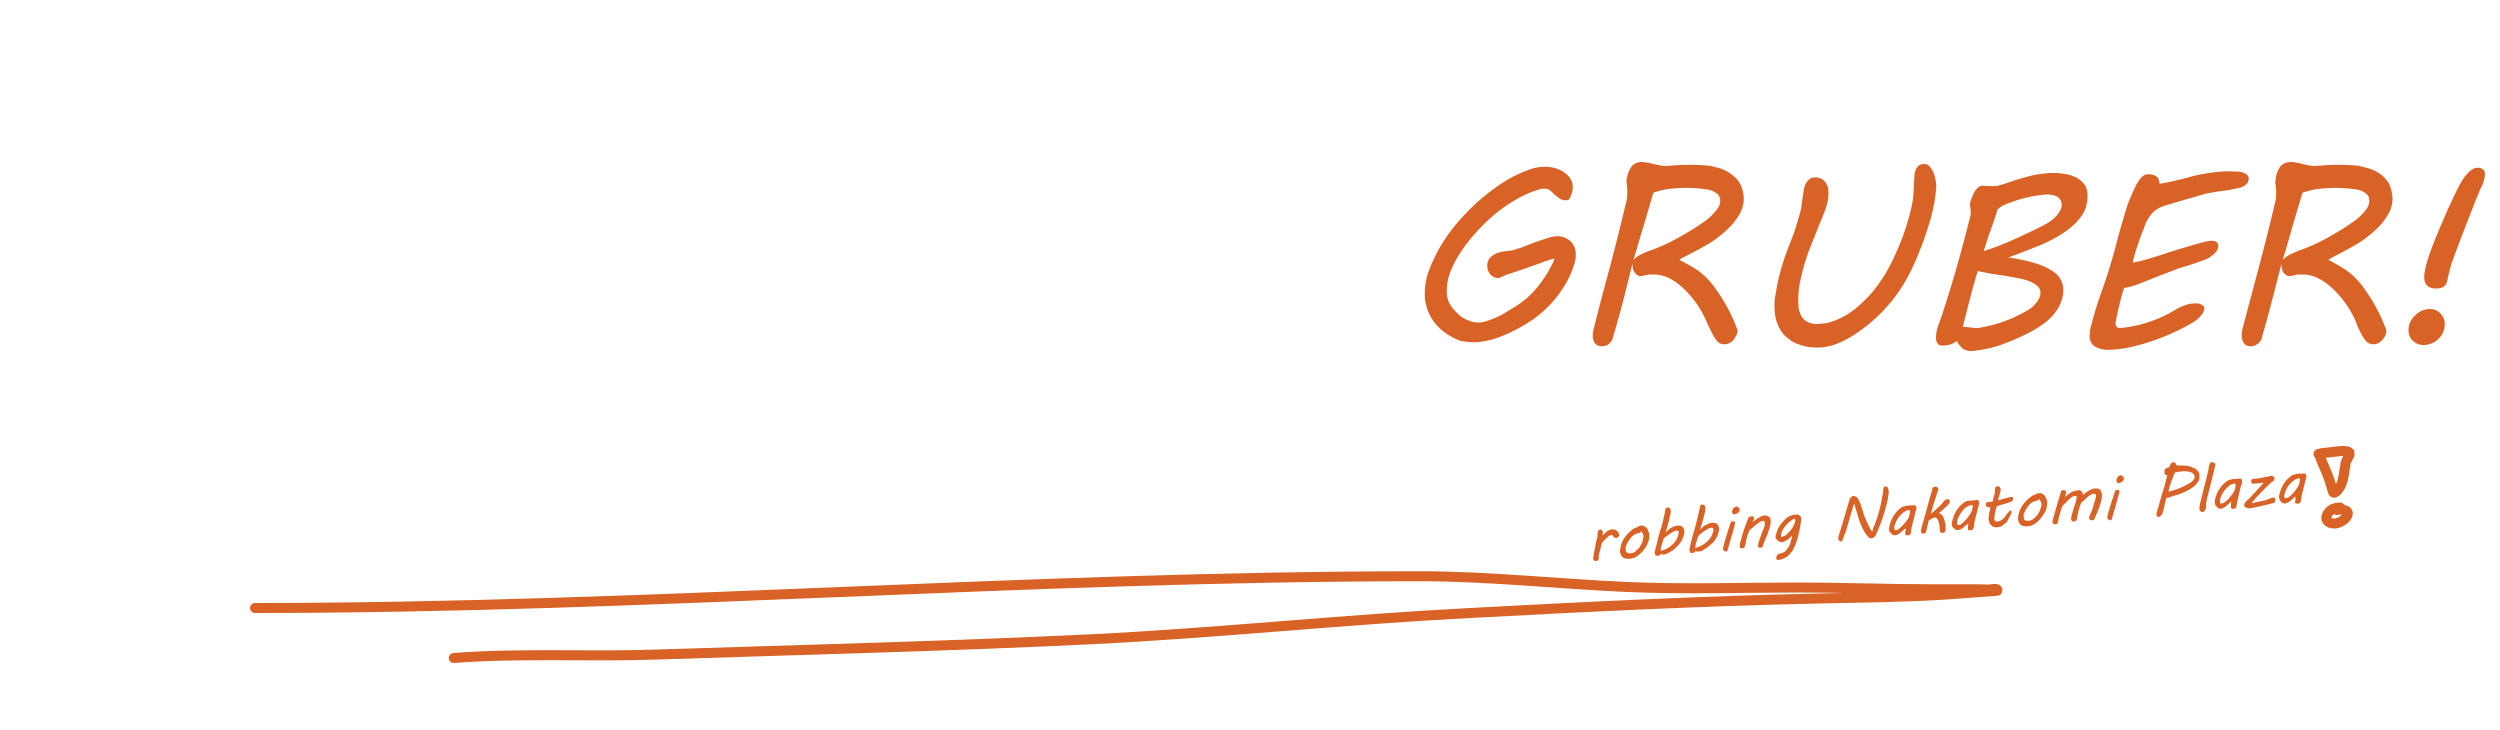 <svg xmlns="http://www.w3.org/2000/svg" xml:space="preserve" fill-rule="evenodd" stroke-linecap="round" stroke-linejoin="round" stroke-miterlimit="1.5" clip-rule="evenodd" viewBox="0 0 1000 292">
  <path fill="none" d="M0 0h1000v291.1H0z"/>
  <path fill="#d96226" fill-rule="nonzero" d="M621.8 103.4a40.2 40.2 0 0 0-5.5 1.8l-8 2.8a3983.3 3983.3 0 0 1-6 2l-2.2 1-.8.2a4 4 0 0 1-1.8-.4 4.6 4.6 0 0 1-2.3-2.7c-.2-.6-.3-1.2-.3-1.9 0-1.3.4-2.3 1.1-3.1a8 8 0 0 1 2.7-1.8c1-.4 2-.6 3.2-.8a155 155 0 0 0 3.3-.4 39.4 39.4 0 0 0 2-.7l.9-.2a163.5 163.5 0 0 1 11-4c1.5-.5 2.8-.7 3.8-.7 1.2 0 2.2.2 3.1.6a6.9 6.9 0 0 1 4.3 6.7v1.4l-.4 1.7c-1 3.6-2.5 7-4.5 10a44.6 44.6 0 0 1-15.9 15.2 54 54 0 0 1-10 4.8 23 23 0 0 1-4.4 1.3 30.2 30.2 0 0 1-4.7.7 36 36 0 0 1-5.4-.4 8.2 8.2 0 0 1-2.6-.9 26 26 0 0 1-5-3 19 19 0 0 1-7.5-15.4c0-2.4.4-4.8 1.1-7.4a64.5 64.5 0 0 1 14-23 80.4 80.4 0 0 1 18-14.9 49.8 49.8 0 0 1 10.1-4.5c1.7-.5 3.4-.7 5-.7a13.7 13.7 0 0 1 7.5 2.2c1 .7 1.9 1.5 2.5 2.5a6 6 0 0 1 1 3.3c0 .6 0 1.2-.2 1.8l-.4 1.4c-.2.6-.5 1.1-.8 1.5l.1-.1c0 .4-.3.6-.6.7a4.6 4.6 0 0 1-3.4-.6l-2-1.6-1.7-1.6a3 3 0 0 0-2-.7h-1.3c-2.5.6-5.2 1.6-8 3A62 62 0 0 0 592 91.3a64 64 0 0 0-6.8 8.2 44 44 0 0 0-4.8 8.6 21.7 21.7 0 0 0-1.7 8.4c0 2.1.5 4 1.5 5.6 1 1.5 2.4 3 4.3 4.6 1 .6 2 1.2 3.3 1.6 1.1.5 2.3.7 3.4.7 1.2 0 2.5-.2 3.8-.7a32 32 0 0 0 8.2-3.9 323 323 0 0 0 3.6-2.2 35 35 0 0 0 8.7-8c2.3-3 4.3-6.1 5.8-9.4l.2-.5.1-.4.1-.4Zm15.7 28.1c1.8-7.3 3.7-14.6 5.7-21.8a1001.5 1001.5 0 0 0 7.5-29.8 21.9 21.9 0 0 0-.1-6.9c0-.7 0-1.5.3-2.3a10 10 0 0 1 2-4.4c1-1 2.3-1.5 4-1.5a29.9 29.9 0 0 1 4.2.7 25.5 25.5 0 0 0 4.8.9l2-.1a86.9 86.9 0 0 1 16 0l4 1a16.6 16.6 0 0 1 7 4.5 11 11 0 0 1 2 3.9 12.6 12.6 0 0 1 .6 3.8c0 2-.5 3.9-1.5 5.8a24.3 24.3 0 0 1-4.6 6 44.3 44.3 0 0 1-10.2 7.5 191.7 191.7 0 0 1-7.4 3.9l-2.1 1.2a110.3 110.3 0 0 1 6.9 3.9 29.6 29.6 0 0 1 7.4 7.4 66.8 66.8 0 0 1 9 16.8c0 .7-.1 1.4-.4 2l-1.1 1.9c-.5.5-1 1-1.7 1.3-.6.4-1.3.5-2 .5-1.2 0-2.2-.4-2.9-1.2a17 17 0 0 1-2.1-3.3 81 81 0 0 1-2.2-4.6 39.5 39.5 0 0 0-11-14.8 22.8 22.8 0 0 0-4.9-3c-1.7-.6-3.4-1-5-1h-.8c-1 0-1.9 0-2.7.3l-2.3.4c-1-.3-1.7-1-2.2-1.7a6 6 0 0 1-.7-2.7v-.7l-3.8 15.2a596.8 596.8 0 0 1-4.3 15.3c-.5.8-1 1.4-1.7 1.9a4 4 0 0 1-2.3.7c-1.4 0-2.4-.4-3-1.3-.5-.8-.8-1.8-.8-3a10.1 10.1 0 0 1 .4-2.7Zm23.8-54.4a1237.7 1237.7 0 0 1-2 7l-1.5 5-1.6 5.3-1.5 5.2c-.5 1.6-1 3.1-1.3 4.5.6-.9 1.6-1.6 2.9-2.3 1.3-.6 2.8-1.3 4.4-1.8a69.2 69.2 0 0 0 10.4-4.8 106 106 0 0 0 11.5-7.2 24 24 0 0 0 4-4c1-1.2 1.5-2.5 1.5-3.7 0-1.2-.5-2.2-1.3-2.8a8.5 8.5 0 0 0-3.2-1.6 56.3 56.3 0 0 0-15.3-.4c-2.3.2-4.7.8-7 1.6Zm49.5 37.3a94 94 0 0 1 4.7-15.8l2.4-6.3 1.9-6.3.6-2.3.3-2.2a450.2 450.2 0 0 1 .8-5.5c.2-1 .5-1.8.8-2.5.4-.8.9-1.4 1.5-1.8.5-.5 1.3-.7 2.2-.7a4.9 4.9 0 0 1 4.2 1.9l1 2 .2 2.3a17 17 0 0 1-.5 4c-.3 1.4-.9 3-1.7 5a2458 2458 0 0 0-5.6 14 88.2 88.2 0 0 0-3.9 14.2 37.4 37.4 0 0 0-.2 9.2c.3 1.2.7 2.2 1.2 3.1.6.9 1.4 1.6 2.4 2.1s2.2.8 3.8.8l3.6-.3a29.6 29.6 0 0 0 11.6-5.8 59 59 0 0 0 6.3-6 62.5 62.5 0 0 0 9.7-15.7 92.9 92.9 0 0 0 6.8-20.4 40.4 40.4 0 0 0 .6-6.8l.3-4.3c0-1.2.4-2.4 1-3.3.7-1 1.6-1.4 3-1.4.8 0 1.5.3 2 1 .7.6 1.1 1.4 1.5 2.3a15.1 15.1 0 0 1 1.2 5.9 62 62 0 0 1-1.7 10.6 129.6 129.6 0 0 1-8 22 63.5 63.5 0 0 1-25.4 27.9c-2 1.1-4 2-6 2.7a21.7 21.7 0 0 1-13.8-.2c-2.3-.8-4-2-5.5-3.4a14.1 14.1 0 0 1-3.3-5.3c-.7-2-1-4.3-1-6.7 0-1.2 0-2.5.3-3.9l.7-4Zm114.5 1.6c0 2.3-.6 4.7-2 7.2a21.6 21.6 0 0 1-6.6 6.8 46.2 46.2 0 0 1-7.8 4.4 88.4 88.4 0 0 1-10.2 4.1 52.1 52.1 0 0 1-10 1.9c-.7 0-1.3 0-1.8-.2-.6-.1-1-.3-1.5-.6s-1-.7-1.3-1.2c-.5-.5-1-1.2-1.4-2a8.3 8.3 0 0 1-5 1.8h-1.4a1 1 0 0 1-.7-.3 3.2 3.2 0 0 1-1.2-2.4c0-1.6.2-3.2.7-4.7l1.6-4.5a513.3 513.3 0 0 0 10.2-35l1.4-5.5V85l-.3-3.6.2-.8a20.8 20.8 0 0 1 1.7-4c.4-.7.9-1.2 1.4-1.7.5-.4 1-.6 1.6-.6l2.1.1a25 25 0 0 0 3.3 0c.3 0 .7 0 1.1-.2a50.6 50.6 0 0 0 4.9-1.5 89 89 0 0 1 9.4-2.7 41.4 41.4 0 0 1 8-.8c1.7 0 3.4.2 5 .5s3 .9 4.3 1.6a10 10 0 0 1 3 2.8 7.8 7.8 0 0 1 1 4.3c0 2.9-.7 5.4-2.2 7.7a24.7 24.7 0 0 1-6.5 6.4c-2.8 2-6.1 3.8-10 5.5-4 1.6-8.3 3.3-13 5 3.8.5 7 1.2 9.8 2 2.8.8 5 1.7 6.9 2.8 1.8 1 3.2 2.2 4 3.6a8.3 8.3 0 0 1 1.3 4.6Zm-16.5-4.4a173.3 173.3 0 0 0-12.3-2.1 167.4 167.4 0 0 1-5.4-1.1 229 229 0 0 0-3.2 11.4l-2.8 10.9 3.2.3 2 .2h1a54.8 54.8 0 0 0 21.2-8 13 13 0 0 0 3.1-3.8c.4-.7.6-1.5.6-2.3 0-1.3-.7-2.4-2-3.3-1.4-1-3.2-1.7-5.4-2.2Zm-15.3-11.2a93.9 93.9 0 0 0 12-4.6 225.6 225.6 0 0 0 12.9-6.2 16.3 16.3 0 0 0 4.3-3.4c.6-.7 1-1.4 1.5-2.2a5 5 0 0 0 .5-2.2l-.3-1.5-1-1.3c-.6-.4-1.2-.7-2-.9a11 11 0 0 0-3-.3 53.2 53.2 0 0 0-16.5 4.1 8.2 8.2 0 0 0-3 2.1l-.3 1.1a122.6 122.6 0 0 1-3.1 8.9 628.6 628.6 0 0 1-2 6.4ZM836 134c0-1 0-2.3.4-3.5 1.1-4.4 2.4-8.7 3.9-12.9a233.1 233.1 0 0 0 7-23A374 374 0 0 1 851 82a72.4 72.4 0 0 1 3-7c.4-1 1-1.9 1.5-2.7.5-.7 1.1-1.4 1.7-1.9.6-.5 1.2-.7 1.9-.7 1.3 0 2.3.2 3 .6.7.5 1.2.8 1.3 1.2l.5 2 1.8-.3a151.8 151.8 0 0 0 12-2.9 87.4 87.4 0 0 1 10-1.6 52.7 52.7 0 0 1 8.1 0 7 7 0 0 1 2.2.7c.6.3 1 .6 1.2 1 .2.3.3.7.3 1.1l-.3 1.3c-.2.4-.6.8-1 1.2a7 7 0 0 1-2 1 56 56 0 0 1-8.4 1.5 680.6 680.6 0 0 0-5.7 1l-1.3.4a128 128 0 0 1-6 1.7 841.7 841.7 0 0 1-9.3 2.8c-2 .7-3.6 1.7-4.7 3a15.1 15.1 0 0 0-3.2 5.8 109.2 109.2 0 0 0-2.9 8 92.7 92.7 0 0 0-1.6 5.5c0 .2 0 .3.2.3l3-.6a204 204 0 0 0 12-3.7 477.6 477.6 0 0 1 12.5-3.7c1.7-.4 2.9-.7 3.6-.7 1.2 0 2 .2 2.3.6.4.4.6.8.6 1.2a4 4 0 0 1-1.2 3 11.6 11.6 0 0 1-5.3 3.2 117.5 117.5 0 0 1-9.2 3l-7.8 3-7.6 3a29.5 29.5 0 0 1-6.6 1.9 115.4 115.4 0 0 0-3.4 14c0 .6.1 1 .3 1.3.1.2.3.4.6.5l.6.2h.6A51.8 51.8 0 0 0 870 124c1.3-.8 2.6-1.4 4-1.9a12.2 12.2 0 0 1 5.3-.7c.4 0 .8.2 1.2.4l1 .7c.2.3.3.6.2 1-.1 1-.6 2-1.4 2.8-.8 1-1.8 1.8-3 2.6a88.8 88.8 0 0 1-26.2 10.2c-2.9.5-5.4.8-7.6.8a10 10 0 0 1-5.7-1.4c-1.3-.9-2-2.4-2-4.5Zm61-2.5 5.8-21.8a995.8 995.8 0 0 0 7.5-29.8 21.9 21.9 0 0 0-.2-6.9l.3-2.3a10 10 0 0 1 2-4.4c1-1 2.3-1.5 4.1-1.5a29.7 29.7 0 0 1 4.2.7 25.6 25.6 0 0 0 4.8.9l1.9-.1a86.9 86.9 0 0 1 16 0l4 1c1.4.5 2.7 1 3.9 1.8 1.2.7 2.2 1.6 3.1 2.7 1 1 1.6 2.4 2 3.9a12.6 12.6 0 0 1 .6 3.8c0 2-.5 3.9-1.5 5.8a24.2 24.2 0 0 1-4.6 6 44.2 44.2 0 0 1-10.2 7.5 191.7 191.7 0 0 1-7.3 3.9l-2.1 1.2a110.3 110.3 0 0 1 6.8 3.9 29.6 29.6 0 0 1 7.4 7.4 66.8 66.8 0 0 1 9 16.8c0 .7 0 1.4-.3 2-.3.7-.7 1.3-1.2 1.9-.4.5-1 1-1.6 1.3a4 4 0 0 1-2.1.5c-1.2 0-2.1-.4-2.8-1.2-.8-.9-1.5-2-2.2-3.3-.7-1.4-1.4-2.9-2-4.6a39.5 39.5 0 0 0-11.1-14.8 22.8 22.8 0 0 0-5-3c-1.6-.6-3.3-1-5-1h-.7c-1 0-2 0-2.7.3l-2.3.4c-1-.3-1.8-1-2.2-1.7a5 5 0 0 1-.7-2.7v-.7l-3.9 15.2a596.8 596.8 0 0 1-4.2 15.3c-.5.8-1 1.4-1.8 1.9a4 4 0 0 1-2.2.7c-1.5 0-2.4-.4-3-1.3-.5-.8-.8-1.8-.8-3a10 10 0 0 1 .3-2.7Zm24-54.4a2156.3 2156.3 0 0 1-2.1 7l-1.5 5-1.5 5.3-1.5 5.2c-.5 1.6-1 3.1-1.3 4.5.6-.9 1.6-1.6 2.9-2.3 1.3-.6 2.7-1.3 4.3-1.8a69 69 0 0 0 10.5-4.8 105.3 105.3 0 0 0 11.5-7.2 24 24 0 0 0 4-4c1-1.2 1.4-2.5 1.4-3.7 0-1.2-.4-2.2-1.2-2.8a8.5 8.5 0 0 0-3.2-1.6 56.4 56.4 0 0 0-15.3-.4c-2.4.2-4.7.8-7 1.6Zm73-7.2a16 16 0 0 1-2 6 868.2 868.2 0 0 0-11.4 29.5c-.6 2-1.2 4.3-1.7 7-.4 2-1.9 3-4.4 3-3.2 0-4.8-1.5-4.8-4.6 0-3.4 2-9.7 6-19.1 4-9.4 7-15.9 9.1-19.4 2.2-3.4 4.2-5.2 6.2-5.2s3 1 3 2.8Zm-16.1 60a8 8 0 0 1-2.6 5.7 8.3 8.3 0 0 1-5.9 2.4c-1.7 0-3-.6-4.3-1.7a5.8 5.8 0 0 1-1.7-4.3 8 8 0 0 1 2.7-5.9 8.5 8.5 0 0 1 5.9-2.5c1.7 0 3 .6 4.2 1.8a6.2 6.2 0 0 1 1.7 4.4ZM637.3 223a141.2 141.2 0 0 1 1.7-8.6v-.2a6.1 6.1 0 0 1 .2-1.5c0-.3.2-.5.3-.7l.5-.2.6.1.4.4.1.5v1.4a32.7 32.7 0 0 1 1.6-1.6l1-.6a3 3 0 0 1 1.9-.2l.5.1c.2 0 .4.2.5.3l.7.7c.2.3.3.6.3 1v.4a1.6 1.6 0 0 1-.6.7l-.4.2h-.5l-.5-.3-.2-.2-.2-.3-.1-.2-.1-.2a1.5 1.5 0 0 0-.3 0c-.4 0-.8.2-1.2.4l-1.1 1-1 1-.7 1a121.1 121.1 0 0 1-1.2 4.7v1.1c0 .3 0 .5-.2.7l-.4.4-.6.1c-.3 0-.6 0-.7-.2-.2-.3-.3-.5-.3-.8v-.5Zm11-4.5a9.8 9.8 0 0 1 1.6-3.5 13.8 13.8 0 0 1 4.2-3.9l.9-.2c.3-.4.7-.6 1.3-.7.6 0 1.2.1 1.6.4.5.3.9.7 1.2 1.3a13.3 13.3 0 0 1 .4 1 5 5 0 0 1 .2 1.4c0 .7 0 1.4-.3 2-.2.8-.5 1.5-.9 2.2a12.6 12.6 0 0 1-3.3 3.7 6.1 6.1 0 0 1-5 1.2c-.5-.1-.9-.3-1.2-.6-.3-.3-.6-.7-.7-1.1-.2-.4-.3-1-.3-1.5l.3-1.7Zm2 0a4.4 4.4 0 0 0 0 1v.8a1.4 1.4 0 0 0 1 1h.9c.6 0 1.2-.2 1.8-.6l1.4-1.3a8.7 8.7 0 0 0 2-4.9l-.1-.6a7.1 7.1 0 0 0-.5-1l-.2-.4-.3.3-.3.3-.6.2-1 .2-.9.5a7.4 7.4 0 0 0-1.6 1.7 10.1 10.1 0 0 0-1.5 2.8Zm12.3-.5a101.2 101.2 0 0 1 1.2-4.8l.8-2.5a187.2 187.2 0 0 0 1.4-5.8l.1-1a18.2 18.2 0 0 0 .2-.6l.3-.2.3-.1h.7l.4.4.2.5.1.6a4.4 4.4 0 0 1-.2 1.3 64.5 64.5 0 0 1-1.9 7.2 13.1 13.1 0 0 1 2.3-1.9l1.3-.6a5 5 0 0 1 1.3-.3l1.2.1.8.5.5.8.2 1a5 5 0 0 1-.2 1.1 9.7 9.7 0 0 1-2.3 4.4l-1.6 1.6a20.7 20.7 0 0 1-3 1.8l-1 .3h-.9l-.4-.4a2.5 2.5 0 0 1-.4.6l-.3.2-.5.1c-.4 0-.8 0-1-.2-.2-.3-.3-.6-.3-1a3.1 3.1 0 0 1 .1-.9l.6-2.2Zm8-5.8c-.4 0-.8.2-1.3.5l-1.4.8a19.4 19.4 0 0 0-2.5 2 50.7 50.7 0 0 1-.9 3.1l-.2 1.1v.8a3.3 3.3 0 0 1 1-.5l.4-.1.5-.2a11 11 0 0 0 3.3-2.4 7.6 7.6 0 0 0 2-4.4c0-.2 0-.4-.2-.5l-.7-.2Zm5.8 4.7a102.6 102.6 0 0 1 1.3-4.8l.7-2.5a187.2 187.2 0 0 0 1.4-5.9l.2-1v-.3l.2-.2.2-.3h1.1l.4.3.2.6v.6a4.4 4.4 0 0 1-.1 1.3 64.5 64.5 0 0 1-2 7.1 13.3 13.3 0 0 1 2.3-1.8l1.3-.6a5 5 0 0 1 1.3-.3l1.2.1a2 2 0 0 1 1.3 1.3c.2.3.2.6.2 1a5 5 0 0 1-.1 1.1 9.8 9.8 0 0 1-2.3 4.4 20.5 20.5 0 0 1-4.6 3.4l-1.1.2h-.8c-.2 0-.3-.2-.5-.3l-.1.3-.3.3-.3.2-.4.1c-.5 0-.8 0-1-.3-.2-.2-.3-.5-.3-1a3.1 3.1 0 0 1 .1-.8l.5-2.2Zm8.1-5.8c-.4 0-.8.2-1.3.4l-1.4.9a19.4 19.4 0 0 0-2.5 2 46.6 46.6 0 0 1-1 3.1l-.1 1.1-.1.5v.2a3.1 3.1 0 0 1 1-.4l.4-.2c.2 0 .4 0 .5-.2a11 11 0 0 0 3.4-2.4 7.6 7.6 0 0 0 2-4.3l-.2-.5c-.2-.2-.4-.2-.7-.2Zm5.1 6.6a136.3 136.3 0 0 1 2.8-9l.5-.2h.5l.3.1.3.2v.5l-.3 1.4a750.2 750.2 0 0 1-2.8 9.8l-.4.1a1.2 1.2 0 0 1-1-.4 1.3 1.3 0 0 1-.3-.8v-.2l.4-1.5Zm3.3-13.3.2-.7c.1-.3.3-.5.6-.7a3.1 3.1 0 0 1 1-.4h.2l.2.2.2.3c.3 0 .4 0 .5.2v1.1l-.3.5-.5.4a3 3 0 0 1-1.2.4h-.4l-.4-.4-.2-.3v-.6Zm12.3 3.9-1 .3-1 .7a15.9 15.9 0 0 0-2.3 1.9 14.6 14.6 0 0 1-1 .8l-.4.8a18.9 18.9 0 0 0-1.2 4.4 19 19 0 0 1-.5 1.8l-.3.2a1 1 0 0 1-.3.1h-.2c-.3.1-.6 0-.8 0-.2-.2-.3-.5-.3-1a5.4 5.4 0 0 1 .1-.8 64.3 64.3 0 0 1 3.4-10.4c0-.2.2-.3.4-.4l.7-.2.8.1c.2.1.3.3.3.6v.4l-.6 1.3a39.3 39.3 0 0 1 2.3-1.7l1.2-.7a4 4 0 0 1 1.2-.3c.8 0 1.4.1 1.9.5s.7 1 .7 2a7 7 0 0 1-.3 1.8 30.8 30.8 0 0 1-1.6 4.6 48.2 48.2 0 0 0-1.4 3.7 1 1 0 0 1-.3.2 2 2 0 0 1-.6.1l-.7-.1-.2-.6.1-.9a12 12 0 0 1 .8-2.5 38.5 38.5 0 0 1 1.5-3.8l.3-1v-1l-.1-.6c-.1-.2-.3-.3-.6-.2Zm6 15.7a.7.7 0 0 1-.6-.4l-.1-.3v-.3l.2-.7.4-.4c.1-.2.3-.3.6-.4l1-.3.6-.2.6-.3a8.6 8.6 0 0 0 2.4-4 42.9 42.9 0 0 0 .6-2.5 38.1 38.1 0 0 1-2 1.8l-1.1.6-1.2.3c-.2 0-.4 0-.7-.2a3.1 3.1 0 0 1-1.4-1.1c-.2-.3-.3-.6-.3-1l.1-.6a70.2 70.2 0 0 1 .8-2.3 11.5 11.5 0 0 1 2-3l1.3-1.3a5 5 0 0 1 1.7-1 5.4 5.4 0 0 1 3.2-.5l.6.4c.2 0 .3.3.5.5v.2l.1.2v.5a52.6 52.6 0 0 1-1.2 6.6 27 27 0 0 1-1.4 4.2l-1 2-1.5 1.7a7.7 7.7 0 0 1-4.2 1.8Zm1.3-10.5a6.2 6.2 0 0 0-.1.6v.5c.1.1.3.2.4.1l1-.3c.4-.3.8-.5 1.1-.9a12.2 12.2 0 0 0 1.9-2.1 25.4 25.4 0 0 0 1.1-2.2l.2-.8v-.4a2 2 0 0 1-.2-.5h-.1a1 1 0 0 0-.7.3l-.9.6a12.3 12.3 0 0 0-1.7 1.6 19 19 0 0 0-1.2 1.6l-.5.9-.3 1Zm27.1-12.9.2-.7.3-.7.5-.5c.2-.2.5-.3.8-.3.3 0 .5 0 .8.2l.6.4.6.8.7 1.6a80 80 0 0 1 1.5 4.6 46.8 46.8 0 0 0 2.8 6.1l.3.4.2.1.1-.2.1-.4.1-.6.2-.4a53.2 53.2 0 0 0 3.4-11.8 34.4 34.4 0 0 0 .6-4l.2-.4.3-.2a2.3 2.3 0 0 1 1 .1l.4.8.2 1.2-.1 1.2a30.1 30.1 0 0 1-1 4.7 68.6 68.6 0 0 1-4.2 11.7l-.7.7c-.3.1-.5.3-.9.3h-.6a1 1 0 0 1-.5-.3 13 13 0 0 1-1.9-2.6 26 26 0 0 1-2.5-6.3l-1-3.2-.2-1-.1-.2h-.1s-.2 0-.2.2a10 10 0 0 0-.5 1.4v.4l-.4 1c0 .4-.2.8-.4 1.4a141.2 141.2 0 0 1-2 6.8l-.4 1a162 162 0 0 1-.9 2.4 1 1 0 0 1-.6.3l-.4-.1-.3-.3-.2-.4a1 1 0 0 1-.1-.4v-.3l.2-.8.4-1.3 3.7-12.4Zm22.5 12.9v-.9c.2-.3.2-.7.2-1.3a21.4 21.4 0 0 0-2 1.7l-1 .7-1 .4h-.8l-.6-.3-1-1c-.2-.3-.3-.7-.3-1.2l.1-.7c0-.2 0-.5.2-.8a12 12 0 0 1 4.5-7 4 4 0 0 1 1.4-.6 7.1 7.1 0 0 1 2.6-.3 6.5 6.5 0 0 1 .9-.1h.6c.2 0 .3.1.4.3l.2.3.1.5-.1.6-.2.6-1.7 6.8a92 92 0 0 0-.2 1.9l-.1.2-.2.4-.3.3a1 1 0 0 1-.5.1 3 3 0 0 1-.6 0h-.4l-.2-.3v-.3Zm-4.2-3.5a5.3 5.3 0 0 0-.2 1.2l.1.6c.1.2.2.3.5.3s.7-.2 1-.4l.8-.6a18.1 18.1 0 0 0 3.1-3.6 5.6 5.6 0 0 0 .7-2.2l.1-.9v-.3l-.4-.1-1.2.3-1.2.8-1.1 1a10.5 10.5 0 0 0-2.2 4Zm16-3c-.2 0-.4 0-.6.2a6.6 6.6 0 0 0-1.3.7l-.5.3-1.1 4.6c0 .2-.2.3-.3.5a1 1 0 0 1-.5.1c-.5 0-.8 0-1-.2a1 1 0 0 1-.2-.7v-.3l.1-.5v-.2a29.5 29.5 0 0 1 .9-3.1c0-.4.2-.8.3-1.1 0-.4.2-.9.4-1.5a1091.2 1091.2 0 0 0 1.3-4.7l.7-2.5.6-2 .3-1.4c0-.1.2-.3.4-.3l.5-.2h.5c.2 0 .3 0 .4.2l.4.2.1.4v.4a197.1 197.1 0 0 0-3 9.6 15.5 15.5 0 0 0 1.6-1.3 43 43 0 0 0 2.6-2.4l.5-.6.4-.5.2-.3.6-.5.5-.2a1.3 1.3 0 0 1 1 .2l.2.3v.7a3.5 3.5 0 0 1-.7 1.1 42 42 0 0 1-3.6 3.2c.5.2 1 .6 1.3 1 .4.5.6 1 .8 1.6l.5 1.9a16.8 16.8 0 0 1 0 2.4l-.1.5a1.1 1.1 0 0 1-.6.5l-.5.1a1 1 0 0 1-1-.6l-.1-.4a23.3 23.3 0 0 0-.2-2.6l-.3-1.1a3 3 0 0 0-1-1.4.7.7 0 0 0-.4-.1h-.1Zm13.3 4.5v-1l.2-1.2a22 22 0 0 0-2 1.7l-1 .7-1 .3h-.8l-.6-.3c-.4-.3-.8-.6-1-1-.2-.3-.3-.7-.3-1.2v-.6l.3-.8a12 12 0 0 1 4.5-7 4 4 0 0 1 1.4-.7 7 7 0 0 1 1.3-.2h1.3a6.8 6.8 0 0 1 .9-.2h.6l.4.3.2.4.1.4-.1.7-.2.6-1.7 6.7a122.5 122.5 0 0 0-.2 2l-.1.2-.2.3c0 .2-.2.2-.3.3a1 1 0 0 1-.5.2 3 3 0 0 1-.6 0l-.4-.1-.2-.2v-.3ZM783 208a5.3 5.3 0 0 0-.2 1.2l.1.6c.1.1.2.2.5.2s.7-.1 1-.3l.8-.6a18.8 18.8 0 0 0 3-3.7 5.5 5.5 0 0 0 .8-2.1l.1-.9v-.3c-.1-.1-.2-.2-.4-.1l-1.2.3-1.2.7a8.2 8.2 0 0 0-2 2.3 10 10 0 0 0-1.3 2.7Zm12.4-.6.3-2.2.5-2.2a3 3 0 0 1-1.3-.3c-.2 0-.3-.2-.5-.3a.7.7 0 0 1-.1-.5v-.3c0-.1 0-.2.2-.3l.2-.4.3-.1 1.7-.1c.2 0 .3-.1.4-.3l.1-.4.3-1.3.3-1a28 28 0 0 0 .2-1v-.8a2.3 2.3 0 0 1 .1-.7c0-.2.1-.3.3-.5l.6-.2h.6l.3.4.3.5a2.2 2.2 0 0 1 0 1.1l-1 3.6c.5 0 1-.2 1.3-.3l1-.3a27 27 0 0 0 2.6-.7h.8l.3.2v.9l-.3.5c-.2 0-.3.2-.5.3l-.5.2a12.5 12.5 0 0 0-1.2.4 57 57 0 0 0-4 1.2 21 21 0 0 0-1 4.6v.6l.2.5.5.4h.6c.5 0 .9-.2 1.3-.4a7 7 0 0 0 1.3-1l1-1.4a51.5 51.5 0 0 0 1.4-1.6h.4l.2.2v.4c0 .6-.3 1-.6 1.6a139.8 139.8 0 0 1-1.2 2.3 7 7 0 0 1-1.2 1l-.6.5-1 .5-1.1.2c-.6 0-1 0-1.5-.2-.4-.2-.8-.4-1-.7-.4-.3-.6-.7-.7-1.1l-.3-1.5Zm12.1-1.9a9.8 9.8 0 0 1 1.6-3.5 14 14 0 0 1 4.2-3.9l.8-.2c.4-.4.8-.6 1.4-.6.6 0 1.2 0 1.6.3.5.3.9.7 1.1 1.3a13.3 13.3 0 0 1 .5 1 5 5 0 0 1 .2 1.4l-.3 2.1c-.2.7-.5 1.4-1 2a12.7 12.7 0 0 1-3.2 3.8 6 6 0 0 1-5 1.2c-.5-.1-1-.3-1.2-.6a2 2 0 0 1-.7-1c-.2-.5-.3-1-.3-1.6l.2-1.7Zm2 0a4.5 4.5 0 0 0 0 1v.8a1.4 1.4 0 0 0 1 1h.9c.6 0 1.2-.2 1.7-.6.6-.3 1-.8 1.5-1.3a8.8 8.8 0 0 0 2-4.8l-.1-.6a7 7 0 0 0-.6-1l-.2-.5-.2.3-.3.3-.6.2-1 .3a4 4 0 0 0-1 .5 7.3 7.3 0 0 0-1.5 1.6 10.2 10.2 0 0 0-1.5 2.8Zm11.5 2.9a149.2 149.2 0 0 1 1.5-5.3l.6-2.3a81.9 81.9 0 0 0 1.4-4.5l.3-.2h1c.1 0 .3 0 .4.2l.2.3v.4l-.1.9-.4 1a21.5 21.5 0 0 1 2.5-1.9 9 9 0 0 1 1.4-.6l1.5-.3h.6l.7.4.4.5.2.9a76.2 76.2 0 0 1 2.3-1.6l1.2-.6a4.2 4.2 0 0 1 2.6-.2c.4.2.7.3.9.6l.4.8.2 1-.1 1.3a21.7 21.7 0 0 1-1.1 4 72.5 72.5 0 0 1-2 4.7 1 1 0 0 1-.6.2c-.5 0-.8 0-1-.2-.2-.1-.3-.3-.3-.7v-.6l.3-.5a127 127 0 0 1 1-2.5 150.9 150.9 0 0 1 1.2-4.1l.2-1v-.5l-.2-.3-.3-.2a1 1 0 0 0-.4 0c-.3 0-.6 0-1 .3a8.2 8.2 0 0 0-2 1.5 9 9 0 0 0-1 1l-.5.4-.5.4-.1.3-.3.7-.3.9-.5 1.6v.3a9.9 9.9 0 0 0-.3 1.4l-.1.7-.2.8c0 .2-.2.4-.4.6l-.8.2h-.4l-.4-.3-.2-.5-.1-.5a49.4 49.4 0 0 1 1.6-5.5 37.6 37.6 0 0 0 .7-2.8l-.1-.5-.5-.2-1 .3-1.1.8-1.3 1.2-1.7 1.8-.3.7a53.9 53.9 0 0 0-1.7 6.3 1 1 0 0 1-.7.3c-.3 0-.7 0-1-.2a1 1 0 0 1-.3-.8v-.3Zm22.3-3.3a153.8 153.8 0 0 1 2.9-9l.5-.1h.8l.2.3.1.3v.1l-.4 1.5a731.4 731.4 0 0 1-2.8 9.8l-.3.1a1.2 1.2 0 0 1-1-.4 1.3 1.3 0 0 1-.4-.8v-.2l.4-1.6Zm3.3-13.3.3-.6c0-.3.3-.5.5-.8a3 3 0 0 1 1-.3h.2l.2.2.3.3.4.1v1.2l-.3.5-.5.4a3 3 0 0 1-1.1.4h-.5l-.4-.5-.1-.2v-.7Zm16 13.5.1-.5a37.5 37.5 0 0 0 .7-2l.5-2a313.7 313.7 0 0 1 2-6.7 190.6 190.6 0 0 0 1-4.1h-.6a.8.8 0 0 1-.5-.6V188l.4-.5.5-.3.4-.1.4-.2c.2 0 .3-.1.3-.2l.2-.6.3-.6.4-.4.6-.2h.5l.4.4.3.5.2.4a26.3 26.3 0 0 1 3.7.1c.6 0 1.3.2 1.9.4l1.7.7c.5.4 1 .8 1.3 1.3.3.4.5 1 .5 1.7l-.1 1-.1.5c-.1.3-.2.7-.5 1l-.7.9a13 13 0 0 1-2.5 1.9 20.6 20.6 0 0 1-5.7 2.4l-3 1h-.4c-.2 0-.3.1-.3.2a26 26 0 0 0-.7 2.9l-.3 1.2a32.3 32.3 0 0 1-.5 2 4 4 0 0 1-.4.6l-.5.5c-.2.2-.4.2-.7.3l-.4-.1a.9.9 0 0 1-.2-.3l-.2-.4v-.7Zm5-9.8-.1.6a7 7 0 0 0-.1.4v.1h.3a28.8 28.8 0 0 0 8.7-3.7c.4-.3.8-.6 1-1a1.6 1.6 0 0 0 .4-1.6 3 3 0 0 0-.2-.4c-.2-.4-.5-.7-1-.9l-1.2-.4-1.4-.1a20.7 20.7 0 0 0-3.6.4l-.5.2v.1l-.1.2-.3.7a45 45 0 0 0-1.9 5.5Zm15.8-7.7a26 26 0 0 1 .3-1.9l.4-.7c.1-.2.3-.3.6-.3h.4l.5.2c.2 0 .3.1.4.3l.1.4v.5l-3.2 12.8a24.6 24.6 0 0 0-.5 2.6v1.3l-.3.8c0 .3-.2.5-.4.7a1 1 0 0 1-.6.3 1.1 1.1 0 0 1-1-.4l-.3-.5v-1a13 13 0 0 1 .3-1.8l3.3-13.2Zm9 15.1v-.9l.1-1.3a21.4 21.4 0 0 0-2 1.7l-1 .7-1 .4h-.8l-.5-.3-1-1-.3-1.2v-.7l.2-.8a12 12 0 0 1 4.6-7 4 4 0 0 1 1.3-.6 7.1 7.1 0 0 1 2.7-.3 6.5 6.5 0 0 1 .8-.2l.7.1.4.2.2.4v1.1l-.3.6-1.6 6.8a92 92 0 0 0-.3 1.8v.3l-.2.4-.4.3a1 1 0 0 1-.5.1 3 3 0 0 1-.6 0l-.3-.1-.2-.2v-.3Zm-4.3-3.5a5.6 5.6 0 0 0-.1 1.2v.6c.1.2.3.3.5.2.4 0 .7-.1 1-.3l.9-.6a18.1 18.1 0 0 0 3-3.6 5.6 5.6 0 0 0 .8-2.2v-1.2l-.3-.1-1.3.3-1.2.8-1 1a10.5 10.5 0 0 0-2.3 4Zm9.6 2.3.3-.6a6.3 6.3 0 0 1 1-1.1l.5-.4a744.6 744.6 0 0 0 6-6.5l-1 .1-1 .1-1 .1a26.5 26.5 0 0 1-1.2.1 1 1 0 0 1-.7-.5 1.1 1.1 0 0 1 0-1.1l.6-.4a8 8 0 0 0 .9 0l1.6-.2a73.4 73.4 0 0 0 4.8-1h.4l.3.2.2.2a4.6 4.6 0 0 1 .4.5v.2c0 .2 0 .3-.2.5 0 .2-.2.3-.3.5l-.4.3a12.9 12.9 0 0 0-1.3 1.1 130.9 130.9 0 0 0-1.4 1.4l-.5.5-.1.1a54 54 0 0 0-3.5 3.7l-.9 1-.6.7h.4c.3 0 .6 0 .9-.2l1-.2 3.4-.7.6-.3.6-.2.4-.1a3.9 3.9 0 0 0 .8-.4h.2l.3-.1h.5l.2.3.2.3.1.5a2 2 0 0 1-.4.8l-.3.3-.4.1h-.2l-1.8.5a218.2 218.2 0 0 1-6.9 1.5h-.8a3 3 0 0 1-.8-.2l-.7-.4a1 1 0 0 1-.2-.7v-.3Zm20.3-.9.2-.9v-1.3a21.4 21.4 0 0 0-2 1.7l-1 .7-1 .4h-.7l-.6-.3-1-1-.3-1.2v-.7l.3-.8a12 12 0 0 1 4.5-7 4 4 0 0 1 1.4-.6 7 7 0 0 1 2.6-.3 6.5 6.5 0 0 1 .9-.1h.6l.4.2.2.4v1.1l-.2.6-1.7 6.8a92 92 0 0 0-.2 1.8l-.1.3-.2.4-.3.3a1 1 0 0 1-.5.1 3 3 0 0 1-.6 0h-.4l-.2-.3v-.3Zm-4.1-3.5a5.3 5.3 0 0 0-.2 1.2l.1.6c0 .2.2.3.5.2l1-.3.8-.6a18.1 18.1 0 0 0 3-3.6 5.6 5.6 0 0 0 .8-2.2v-1.2l-.3-.1-1.2.3-1.2.8-1.1 1a10.5 10.5 0 0 0-2.2 4Z"/>
  <path fill="none" stroke="#d96226" stroke-width="4" d="M102 243.2c155.4 0 310.5-12.7 465.9-12.7 28 0 55.4 3.1 83.2 4.3 22.7 1 45.6.2 68.3.2 17.5 0 35 .7 52.5.7h18l4.5.1c1.5.3 5-1 4.5.5l-18.8 1.4c-17.4 1.2-35 1.3-52.5 1.7-46.5 1-93 3.3-139.5 5.8-50.6 2.6-101 8-151.5 10.5-57.8 2.8-115.5 4.2-173.3 6.1-27.2 1-54.7-.7-81.8 1.4m746.7-79.9c1 2.6 2.8 6.1 3.7 9.1.2.5 1.3 4.7 1.5 4.7 1 .2 2.3-1.8 2.8-2.7 1.5-2.9 1.4-6.3 2.1-9.4.2-.7 1.8-3.5 1.7-3.7-.9-1.7-6.4-.5-7.6-.4-1.7.2-3.5.2-5 .7M936 203c-1.7.1-3.4.4-4.6 2-2 2.6-.3 4.6 2.7 4.4 1.9-.2 5-2 5-4 .2-1.7-3.4-1.7-4.3-1.4"/>
</svg>
